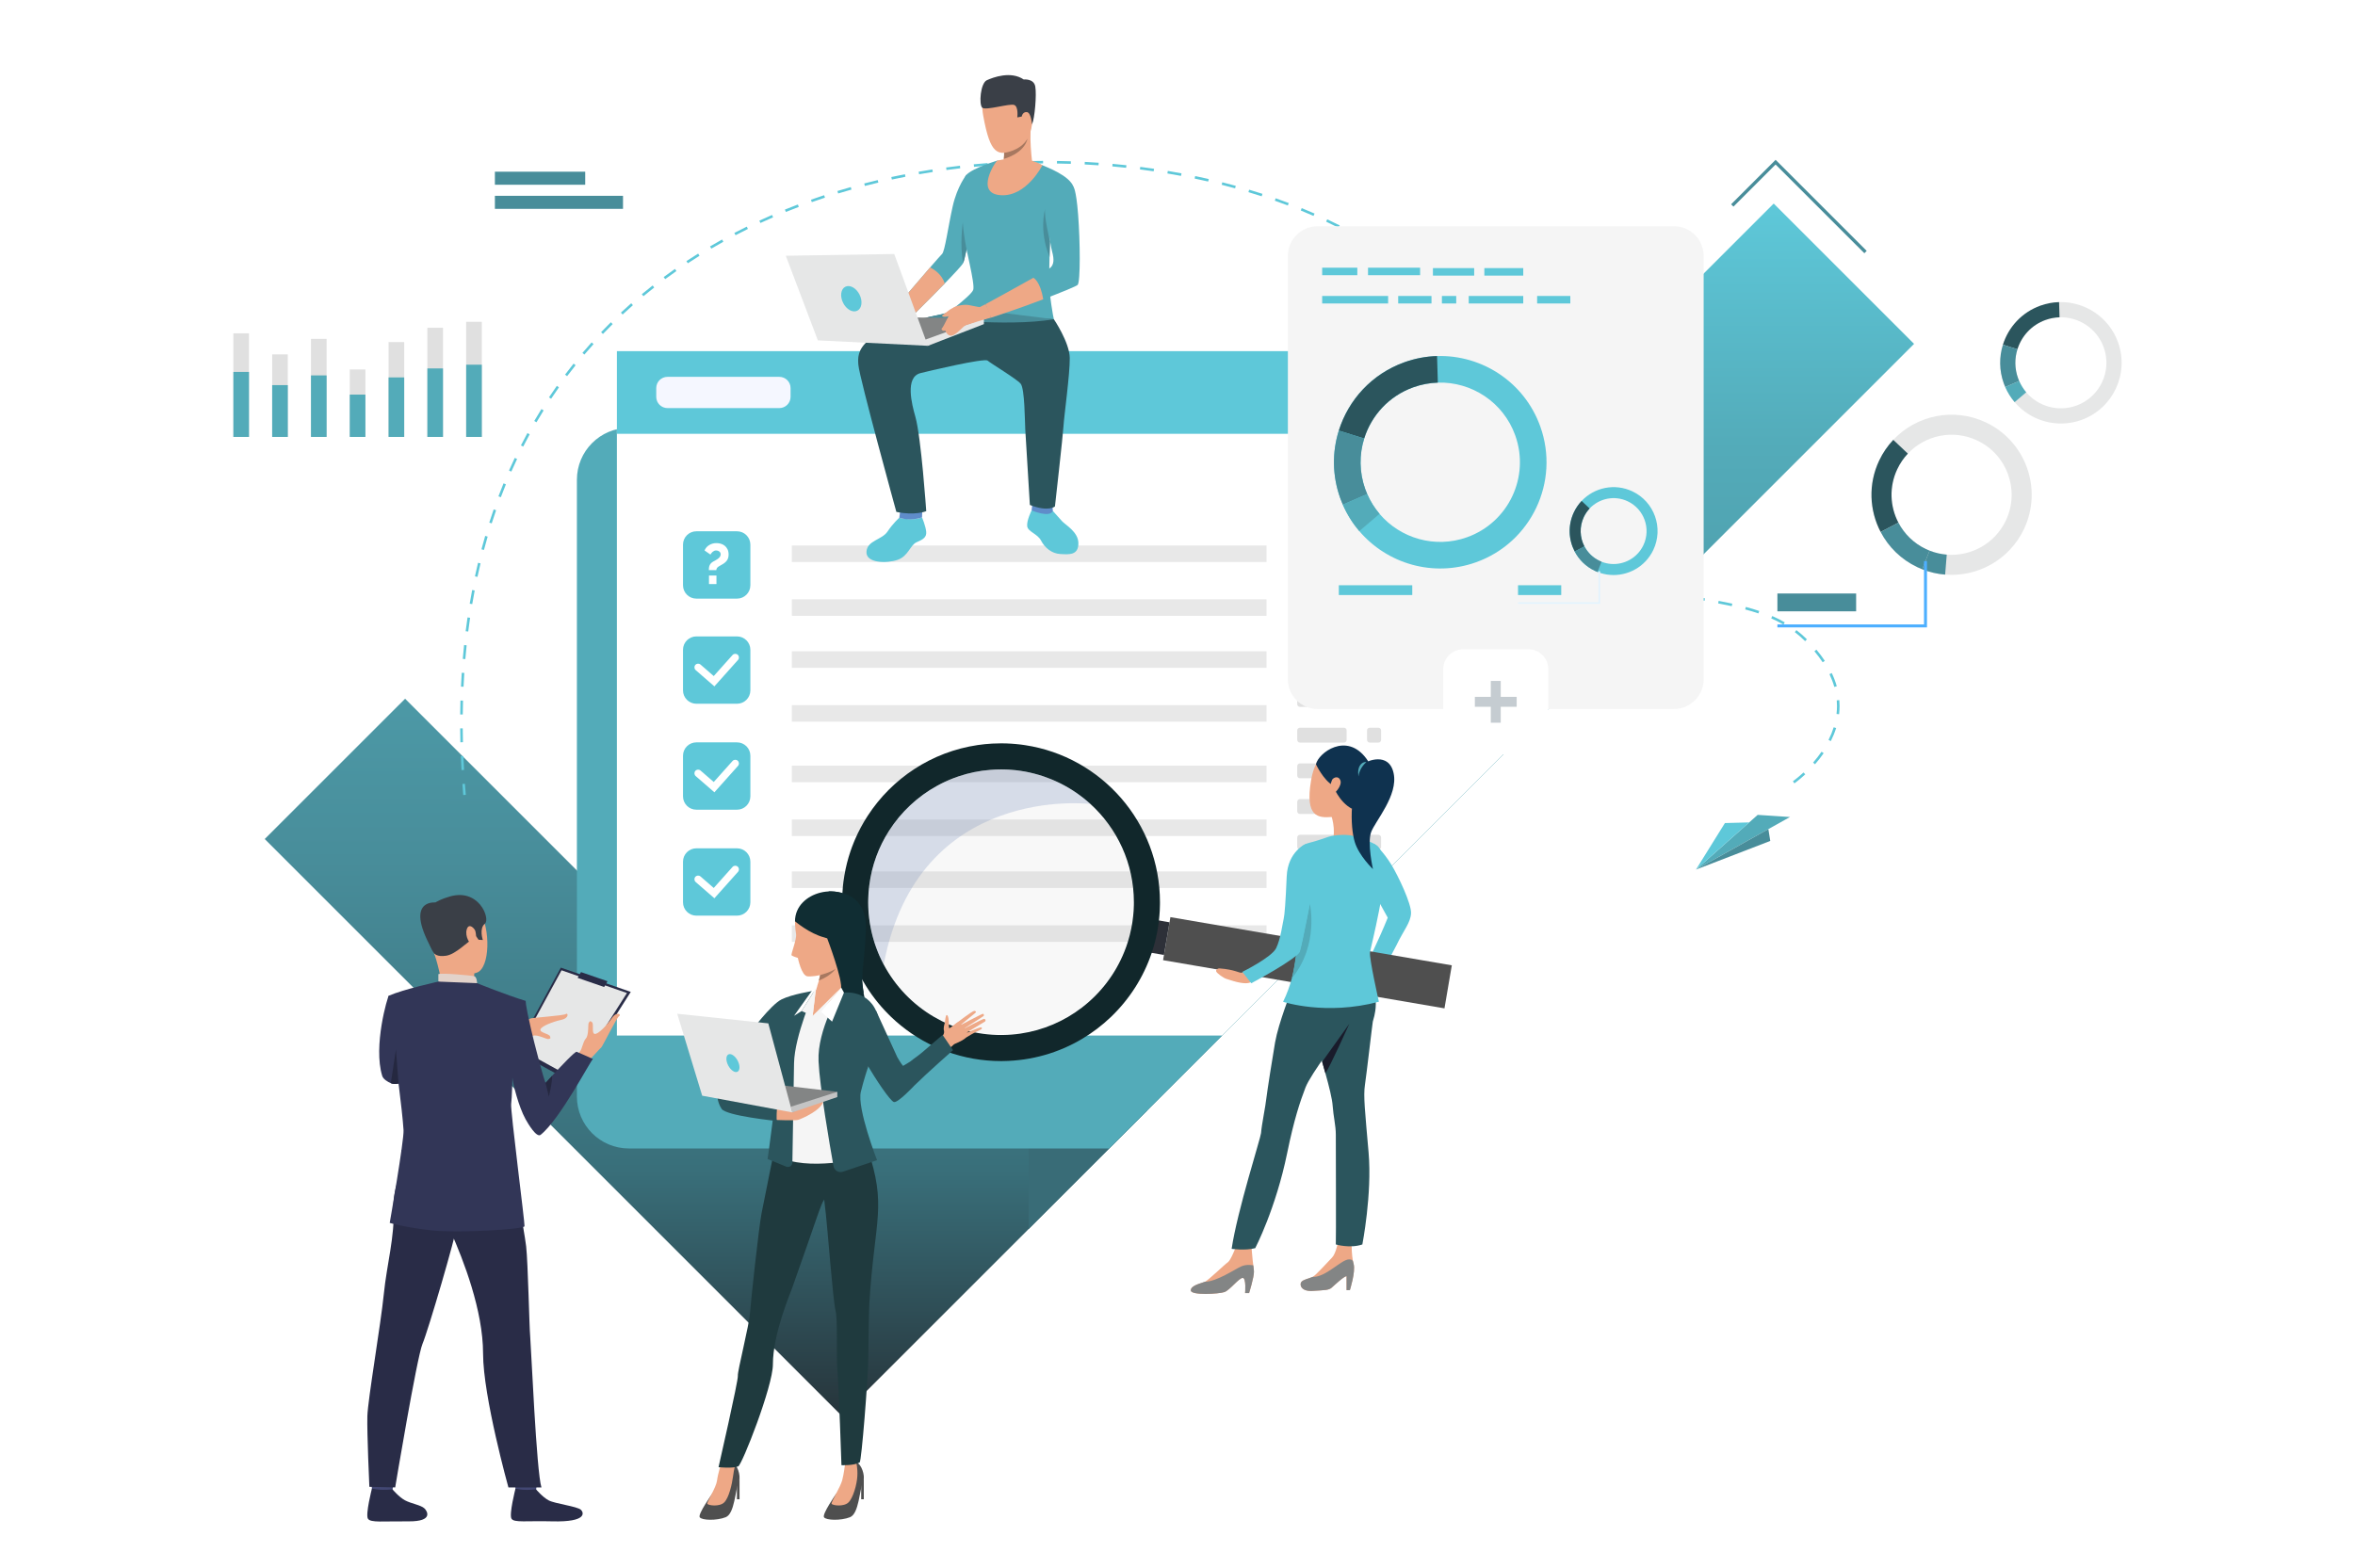 <svg width="787" height="524" viewBox="0 0 787 524" fill="none" xmlns="http://www.w3.org/2000/svg">
<path d="M787 0H0V524H787V0Z" fill="white"/>
<path d="M639.649 114.947L383.298 371.288L370.683 383.903L343.753 410.832L281.299 473.279L88.471 280.46L135.379 233.568L192.792 290.975L247.969 346.149L281.299 379.481L314.633 346.149L517.742 143.039L592.741 68.044L639.649 114.947Z" fill="url(#paint0_linear)"/>
<path d="M383.299 326.041V371.288L370.683 383.903L343.753 410.832V326.041H383.299Z" fill="#396C77"/>
<path d="M534.26 160.383V220.334L370.685 383.901H210.158C200.563 383.901 192.789 376.117 192.789 366.533V160.383C192.789 150.786 200.56 143.015 210.158 143.015H516.889C517.177 143.015 517.452 143.026 517.74 143.036C526.939 143.482 534.26 151.077 534.26 160.383Z" fill="#53ABB9"/>
<path d="M520.892 117.381V233.699L408.436 346.149H206.157V117.381H520.892Z" fill="white"/>
<path d="M206.16 145.009L520.89 145.009V117.378L206.16 117.378V145.009Z" fill="#5EC8D9"/>
<path d="M260.441 136.413H223.059C220.987 136.413 219.305 134.733 219.305 132.658V129.724C219.305 127.652 220.984 125.969 223.059 125.969H260.441C262.513 125.969 264.195 127.649 264.195 129.724V132.658C264.193 134.733 262.513 136.413 260.441 136.413Z" fill="#F5F7FF"/>
<path d="M534.515 362.23C534.52 362.228 534.525 362.228 534.53 362.23C534.462 362.259 534.454 362.262 534.515 362.23Z" fill="#323657"/>
<path d="M566.768 290.673L598.186 273.104L587.389 272.391L566.768 290.673Z" fill="#53ABB9"/>
<path d="M566.768 290.673L576.436 275.124L584.548 274.909L566.768 290.673Z" fill="#5EC8D9"/>
<path d="M590.96 277.144L591.591 281.102L566.768 290.673L590.96 277.144Z" fill="#488D9A"/>
<path d="M154.805 265.765C154.703 264.531 154.606 263.284 154.52 262.06L155.376 262C155.463 263.221 155.56 264.465 155.662 265.697L154.805 265.765ZM599.651 261.853L599.161 261.146C599.176 261.135 600.68 260.087 602.698 258.211L603.285 258.84C601.218 260.763 599.714 261.809 599.651 261.853ZM154.226 257.417C154.14 255.869 154.064 254.307 154.003 252.772L154.863 252.738C154.923 254.268 154.999 255.827 155.086 257.37L154.226 257.417ZM606.552 255.473L605.905 254.907C606.935 253.728 607.883 252.508 608.727 251.281L609.437 251.769C608.572 253.024 607.603 254.271 606.552 255.473ZM153.854 248.124C153.817 246.576 153.794 245.009 153.781 243.474L154.64 243.469C154.651 244.999 154.674 246.56 154.711 248.103L153.854 248.124ZM611.834 247.726L611.067 247.341C611.769 245.944 612.345 244.519 612.788 243.107L613.608 243.364C613.152 244.818 612.555 246.285 611.834 247.726ZM154.648 238.834L153.789 238.826C153.804 237.275 153.833 235.711 153.875 234.175L154.734 234.199C154.693 235.729 154.664 237.288 154.648 238.834ZM614.593 238.753L613.739 238.653C613.841 237.775 613.894 236.884 613.894 236.007C613.894 235.375 613.867 234.736 613.815 234.105L614.672 234.034C614.727 234.689 614.756 235.352 614.756 236.007C614.751 236.919 614.698 237.841 614.593 238.753ZM612.992 229.627C612.592 228.207 612.044 226.771 611.373 225.359L612.149 224.99C612.843 226.444 613.404 227.927 613.82 229.394L612.992 229.627ZM154.907 229.567L154.048 229.527C154.119 227.979 154.205 226.418 154.305 224.885L155.164 224.94C155.065 226.465 154.978 228.024 154.907 229.567ZM609.107 221.382C608.294 220.156 607.37 218.922 606.35 217.709L607.008 217.156C608.046 218.393 608.991 219.655 609.822 220.908L609.107 221.382ZM155.507 220.318L154.651 220.245C154.782 218.699 154.928 217.143 155.088 215.615L155.942 215.704C155.783 217.227 155.636 218.78 155.507 220.318ZM603.232 214.324C603.109 214.201 602.984 214.077 602.858 213.954C601.899 213.019 600.872 212.131 599.8 211.311L600.324 210.627C601.422 211.468 602.478 212.38 603.46 213.339C603.589 213.464 603.715 213.587 603.84 213.711L603.232 214.324ZM156.469 211.104L155.615 210.996C155.806 209.458 156.018 207.907 156.241 206.388L157.093 206.513C156.87 208.028 156.66 209.571 156.469 211.104ZM596.001 208.777C594.725 208.036 593.349 207.339 591.913 206.705L592.262 205.919C593.727 206.566 595.131 207.276 596.433 208.033L596.001 208.777ZM587.627 205.044C586.238 204.572 584.792 204.134 583.212 203.713L583.435 202.882C585.036 203.312 586.498 203.752 587.905 204.231L587.627 205.044ZM578.719 202.623C577.351 202.321 575.865 202.02 574.178 201.698L574.34 200.854C576.035 201.179 577.529 201.483 578.905 201.784L578.719 202.623ZM157.816 201.939L156.967 201.795C157.226 200.267 157.501 198.727 157.792 197.218L158.636 197.38C158.348 198.881 158.073 200.417 157.816 201.939ZM569.614 200.857L568.227 200.608C567.169 200.419 566.108 200.228 565.039 200.034L565.193 199.188C566.26 199.382 567.324 199.573 568.379 199.762L569.766 200.011L569.614 200.857ZM560.467 199.17C558.824 198.845 557.336 198.528 555.91 198.203L556.102 197.364C557.516 197.687 558.999 198.001 560.634 198.326L560.467 199.17ZM551.388 197.081C549.842 196.665 548.338 196.219 546.918 195.756L547.183 194.938C548.59 195.397 550.081 195.837 551.611 196.251L551.388 197.081ZM542.527 194.186C541.059 193.61 539.618 192.986 538.245 192.334L538.615 191.558C539.969 192.203 541.392 192.819 542.841 193.387L542.527 194.186ZM159.561 192.842L158.72 192.661C159.047 191.145 159.393 189.62 159.752 188.126L160.588 188.328C160.232 189.814 159.886 191.333 159.561 192.842ZM534.108 190.178C532.756 189.405 531.425 188.574 530.152 187.707L530.637 186.997C531.892 187.851 533.202 188.671 534.535 189.431L534.108 190.178ZM526.405 184.927C525.208 183.96 524.026 182.931 522.894 181.859L523.484 181.236C524.6 182.289 525.763 183.308 526.942 184.259L526.405 184.927ZM161.725 183.837L160.894 183.617C161.293 182.121 161.712 180.612 162.144 179.137L162.97 179.378C162.54 180.848 162.121 182.347 161.725 183.837ZM519.632 178.532C518.605 177.403 517.594 176.205 516.624 174.974L517.3 174.442C518.256 175.658 519.257 176.839 520.269 177.953L519.632 178.532ZM164.324 174.95L163.504 174.688C163.976 173.213 164.471 171.728 164.979 170.276L165.791 170.559C165.288 172.005 164.793 173.483 164.324 174.95ZM513.865 171.222C513.003 169.97 512.154 168.652 511.342 167.308L512.078 166.862C512.883 168.193 513.721 169.495 514.572 170.735L513.865 171.222ZM167.371 166.207L166.567 165.903C167.115 164.457 167.688 163 168.27 161.575L169.067 161.9C168.488 163.32 167.916 164.769 167.371 166.207ZM509.044 163.26C508.329 161.921 507.626 160.522 506.953 159.102L507.731 158.732C508.4 160.139 509.096 161.528 509.804 162.854L509.044 163.26ZM170.877 157.64L170.091 157.291C170.715 155.874 171.367 154.451 172.027 153.06L172.806 153.43C172.148 154.816 171.498 156.23 170.877 157.64ZM505.051 154.858C504.461 153.461 503.88 152.01 503.322 150.54L504.126 150.236C504.679 151.695 505.255 153.139 505.842 154.525L505.051 154.858ZM174.847 149.28L174.082 148.889C174.784 147.511 175.512 146.128 176.251 144.773L177.006 145.184C176.272 146.531 175.544 147.909 174.847 149.28ZM501.752 146.162C501.265 144.726 500.785 143.238 500.327 141.737L501.15 141.485C501.605 142.978 502.082 144.459 502.567 145.887L501.752 146.162ZM179.28 141.155L178.538 140.723C179.319 139.386 180.126 138.045 180.941 136.738L181.672 137.193C180.86 138.49 180.055 139.824 179.28 141.155ZM499.03 137.269C498.626 135.805 498.231 134.291 497.853 132.768L498.689 132.561C499.067 134.078 499.46 135.585 499.86 137.042L499.03 137.269ZM184.174 133.298L183.459 132.821C184.313 131.534 185.199 130.243 186.09 128.982L186.792 129.478C185.906 130.735 185.026 132.019 184.174 133.298ZM496.732 128.278C496.323 126.816 495.849 125.343 495.322 123.902L496.129 123.606C496.664 125.068 497.143 126.562 497.557 128.044L496.732 128.278ZM189.519 125.741L188.833 125.225C189.763 123.991 190.722 122.752 191.686 121.547L192.357 122.084C191.398 123.284 190.444 124.513 189.519 125.741ZM493.583 119.642C492.956 118.261 492.267 116.873 491.531 115.516L492.288 115.107C493.032 116.482 493.732 117.887 494.366 119.288L493.583 119.642ZM195.299 118.513L194.644 117.957C195.643 116.781 196.675 115.602 197.707 114.455L198.347 115.031C197.319 116.171 196.295 117.342 195.299 118.513ZM201.496 111.635L200.875 111.041C201.941 109.925 203.039 108.808 204.137 107.721L204.742 108.334C203.647 109.414 202.554 110.525 201.496 111.635ZM489.197 111.541C488.387 110.263 487.514 108.976 486.605 107.726L487.302 107.221C488.222 108.486 489.105 109.786 489.925 111.083L489.197 111.541ZM208.08 105.127L207.493 104.499C208.62 103.448 209.781 102.395 210.941 101.373L211.51 102.017C210.355 103.037 209.202 104.082 208.08 105.127ZM483.786 104.074C482.824 102.903 481.805 101.729 480.757 100.589L481.391 100.008C482.45 101.161 483.479 102.347 484.449 103.529L483.786 104.074ZM215.029 99.01L214.479 98.349C215.663 97.364 216.881 96.379 218.1 95.425L218.632 96.101C217.418 97.052 216.208 98.03 215.029 99.01ZM477.545 97.265C476.465 96.204 475.328 95.14 474.173 94.105L474.747 93.463C475.915 94.506 477.06 95.58 478.15 96.652L477.545 97.265ZM222.3 93.303L221.789 92.612C223.023 91.697 224.288 90.783 225.554 89.897L226.047 90.602C224.786 91.482 223.526 92.391 222.3 93.303ZM470.657 91.105C469.48 90.144 468.254 89.187 467.012 88.257L467.528 87.568C468.778 88.506 470.015 89.47 471.201 90.44L470.657 91.105ZM229.867 88.003L229.392 87.285C230.676 86.436 231.992 85.593 233.302 84.775L233.758 85.506C232.453 86.318 231.143 87.159 229.867 88.003ZM463.255 85.556C462.005 84.694 460.708 83.832 459.398 82.999L459.859 82.273C461.177 83.114 462.484 83.979 463.742 84.849L463.255 85.556ZM237.711 83.109L237.276 82.367C238.6 81.589 239.959 80.814 241.314 80.062L241.731 80.814C240.381 81.56 239.029 82.333 237.711 83.109ZM455.452 80.578C454.142 79.805 452.787 79.035 451.427 78.291L451.841 77.536C453.212 78.285 454.574 79.061 455.892 79.839L455.452 80.578ZM245.808 78.621L245.409 77.858C246.774 77.146 248.171 76.438 249.56 75.757L249.939 76.53C248.556 77.206 247.167 77.911 245.808 78.621ZM447.332 76.129C445.975 75.44 444.576 74.754 443.171 74.091L443.538 73.313C444.95 73.978 446.357 74.667 447.72 75.362L447.332 76.129ZM254.121 74.536L253.76 73.755C255.156 73.111 256.587 72.472 258.009 71.856L258.35 72.645C256.935 73.258 255.513 73.894 254.121 74.536ZM438.956 72.17C437.559 71.557 436.123 70.952 434.687 70.365L435.012 69.569C436.453 70.156 437.897 70.766 439.301 71.382L438.956 72.17ZM262.626 70.853L262.304 70.056C263.732 69.477 265.189 68.906 266.638 68.356L266.942 69.16C265.498 69.707 264.046 70.279 262.626 70.853ZM430.375 68.675C428.944 68.133 427.479 67.601 426.02 67.09L426.306 66.278C427.77 66.791 429.243 67.326 430.681 67.871L430.375 68.675ZM271.294 67.567L271.008 66.755C272.462 66.241 273.945 65.736 275.415 65.254L275.685 66.071C274.218 66.553 272.742 67.056 271.294 67.567ZM421.629 65.61C420.172 65.138 418.684 64.674 417.203 64.232L417.45 63.409C418.935 63.855 420.431 64.318 421.893 64.792L421.629 65.61ZM280.102 64.672L279.851 63.849C281.326 63.399 282.827 62.958 284.318 62.539L284.551 63.367C283.068 63.784 281.57 64.224 280.102 64.672ZM412.746 62.951C411.269 62.544 409.759 62.146 408.263 61.769L408.473 60.936C409.974 61.316 411.489 61.714 412.974 62.123L412.746 62.951ZM289.027 62.157L288.812 61.324C290.3 60.938 291.82 60.561 293.329 60.202L293.528 61.038C292.021 61.397 290.507 61.772 289.027 62.157ZM403.757 60.684C402.261 60.341 400.736 60.006 399.229 59.691L399.405 58.85C400.919 59.167 402.449 59.5 403.951 59.846L403.757 60.684ZM298.045 60.016L297.864 59.175C299.371 58.85 300.904 58.536 302.421 58.24L302.586 59.083C301.074 59.38 299.546 59.694 298.045 60.016ZM394.681 58.793C393.174 58.51 391.636 58.237 390.116 57.983L390.258 57.134C391.785 57.391 393.326 57.663 394.84 57.946L394.681 58.793ZM307.142 58.245L306.995 57.399C308.51 57.134 310.053 56.88 311.583 56.644L311.714 57.493C310.189 57.729 308.651 57.98 307.142 58.245ZM385.536 57.263C384.017 57.04 382.471 56.825 380.943 56.631L381.053 55.78C382.589 55.976 384.14 56.188 385.662 56.414L385.536 57.263ZM316.297 56.83L316.182 55.979C317.709 55.772 319.26 55.581 320.793 55.402L320.893 56.257C319.365 56.432 317.819 56.626 316.297 56.83ZM376.337 56.086C374.807 55.921 373.253 55.767 371.723 55.63L371.799 54.773C373.337 54.91 374.893 55.064 376.429 55.232L376.337 56.086ZM325.496 55.772L325.415 54.915C326.95 54.768 328.507 54.632 330.042 54.514L330.108 55.371C328.575 55.489 327.024 55.625 325.496 55.772ZM367.101 55.258C365.571 55.151 364.012 55.054 362.474 54.973L362.519 54.113C364.064 54.194 365.626 54.291 367.161 54.399L367.101 55.258ZM334.722 55.059L334.672 54.2C336.207 54.111 337.766 54.035 339.307 53.972L339.341 54.831C337.806 54.891 336.252 54.97 334.722 55.059ZM357.842 54.773C356.306 54.721 354.75 54.684 353.214 54.661L353.228 53.801C354.768 53.825 356.332 53.864 357.873 53.914L357.842 54.773ZM343.96 54.69L343.942 53.83C345.477 53.796 347.036 53.778 348.577 53.773L348.579 54.632C347.044 54.637 345.488 54.656 343.96 54.69Z" fill="#5EC8D9"/>
<path d="M663.635 141.197C652.877 136.106 640.437 138.813 632.697 147.034C630.823 149.026 629.225 151.339 627.991 153.943C624.257 161.837 624.718 170.635 628.476 177.819C631.08 182.797 635.267 187 640.738 189.588C641.283 189.845 641.831 190.084 642.383 190.304C644.886 191.291 647.461 191.876 650.029 192.08C660.805 192.95 671.485 187.191 676.385 176.842C682.707 163.478 677 147.519 663.635 141.197ZM670.33 173.976C666.659 181.736 658.652 186.054 650.571 185.402C648.645 185.247 646.714 184.81 644.838 184.068C644.424 183.906 644.013 183.728 643.604 183.534C639.504 181.592 636.365 178.443 634.41 174.709C631.591 169.323 631.245 162.726 634.046 156.81C634.971 154.855 636.168 153.121 637.573 151.63C643.376 145.465 652.704 143.437 660.769 147.252C670.791 151.991 675.069 163.957 670.33 173.976Z" fill="#E6E7E7"/>
<path d="M634.409 174.709L628.475 177.819C624.718 170.635 624.254 161.837 627.99 153.943C629.224 151.336 630.822 149.023 632.696 147.034L637.572 151.63C636.168 153.123 634.967 154.858 634.045 156.81C631.244 162.726 631.59 169.323 634.409 174.709Z" fill="#2B555D"/>
<path d="M644.838 184.068L642.385 190.304C641.832 190.086 641.282 189.848 640.74 189.588C635.269 187 631.082 182.797 628.478 177.819L634.412 174.709C636.364 178.44 639.503 181.592 643.606 183.534C644.012 183.725 644.424 183.903 644.838 184.068Z" fill="#488D9A"/>
<path d="M650.03 192.08C647.46 191.873 644.887 191.289 642.385 190.304L644.837 184.068C646.713 184.81 648.644 185.247 650.57 185.402L650.03 192.08Z" fill="#488D9A"/>
<path d="M643.962 209.723H593.976V208.728H642.969V187.553H643.962V209.723Z" fill="#4DAFFF"/>
<path d="M620.287 198.389H593.976V204.349H620.287V198.389Z" fill="#488D9A"/>
<path d="M83.21 111.421H77.988V146.049H83.21V111.421Z" fill="#E0E0E0"/>
<path d="M96.177 118.458H90.955V146.049H96.177V118.458Z" fill="#E0E0E0"/>
<path d="M109.144 113.281H103.922V146.052H109.144V113.281Z" fill="#E0E0E0"/>
<path d="M122.111 123.501H116.889V146.049H122.111V123.501Z" fill="#E0E0E0"/>
<path d="M135.078 114.342H129.856V146.049H135.078V114.342Z" fill="#E0E0E0"/>
<path d="M148.043 109.563H142.821V146.049H148.043V109.563Z" fill="#E0E0E0"/>
<path d="M161.01 107.572H155.788V146.049H161.01V107.572Z" fill="#E0E0E0"/>
<path d="M83.21 124.324H77.988V146.049H83.21V124.324Z" fill="#53ABB9"/>
<path d="M96.177 128.739H90.955V146.049H96.177V128.739Z" fill="#53ABB9"/>
<path d="M109.144 125.49H103.922V146.049H109.144V125.49Z" fill="#53ABB9"/>
<path d="M122.111 131.904H116.889V146.049H122.111V131.904Z" fill="#53ABB9"/>
<path d="M135.078 126.158H129.856V146.052H135.078V126.158Z" fill="#53ABB9"/>
<path d="M148.043 123.158H142.821V146.049H148.043V123.158Z" fill="#53ABB9"/>
<path d="M161.01 121.908H155.788V146.049H161.01V121.908Z" fill="#53ABB9"/>
<path d="M195.566 57.396H165.385V61.756H195.566V57.396Z" fill="#488D9A"/>
<path d="M208.198 65.455H165.385V69.815H208.198V65.455Z" fill="#488D9A"/>
<path d="M707.82 114.444C704.783 105.95 696.664 100.734 688.109 100.991C686.036 101.053 683.94 101.436 681.883 102.172C675.65 104.402 671.183 109.364 669.346 115.23C668.073 119.294 668.065 123.792 669.611 128.11C669.763 128.54 669.93 128.962 670.111 129.376C670.923 131.246 671.99 132.939 673.255 134.427C678.564 140.668 687.375 143.306 695.547 140.385C706.101 136.609 711.596 124.995 707.82 114.444ZM693.839 135.601C687.711 137.791 681.105 135.816 677.125 131.136C676.177 130.02 675.378 128.752 674.767 127.348C674.634 127.039 674.508 126.722 674.392 126.399C673.234 123.161 673.242 119.789 674.196 116.745C675.571 112.348 678.923 108.625 683.594 106.954C685.138 106.401 686.71 106.115 688.261 106.068C694.675 105.874 700.761 109.786 703.041 116.155C705.871 124.065 701.749 132.771 693.839 135.601Z" fill="#E6E7E7"/>
<path d="M674.193 116.742L669.346 115.227C671.183 109.364 675.65 104.399 681.884 102.169C683.94 101.433 686.039 101.051 688.109 100.988L688.261 106.065C686.707 106.113 685.135 106.401 683.595 106.951C678.92 108.622 675.572 112.345 674.193 116.742Z" fill="#2B555D"/>
<path d="M674.767 127.348L670.111 129.376C669.933 128.964 669.765 128.54 669.611 128.11C668.065 123.79 668.073 119.294 669.346 115.23L674.193 116.745C673.24 119.792 673.232 123.164 674.39 126.399C674.508 126.722 674.634 127.039 674.767 127.348Z" fill="#488D9A"/>
<path d="M673.255 134.424C671.99 132.936 670.924 131.244 670.111 129.373L674.767 127.345C675.375 128.747 676.177 130.018 677.125 131.134L673.255 134.424Z" fill="#53ABB9"/>
<path d="M423.255 182.333H264.625V187.859H423.255V182.333Z" fill="#E8E8E8"/>
<path d="M423.255 200.336H264.625V205.861H423.255V200.336Z" fill="#E8E8E8"/>
<path d="M423.255 217.704H264.625V223.229H423.255V217.704Z" fill="#E8E8E8"/>
<path d="M423.255 235.708H264.625V241.234H423.255V235.708Z" fill="#E8E8E8"/>
<path d="M423.255 255.932H264.625V261.457H423.255V255.932Z" fill="#E8E8E8"/>
<path d="M423.255 273.937H264.625V279.462H423.255V273.937Z" fill="#E8E8E8"/>
<path d="M423.255 291.305H264.625V296.83H423.255V291.305Z" fill="#E8E8E8"/>
<path d="M423.255 309.309H264.625V314.835H423.255V309.309Z" fill="#E8E8E8"/>
<path d="M232.717 200.105H246.289C248.757 200.105 250.759 198.103 250.759 195.635V182.064C250.759 179.596 248.757 177.594 246.289 177.594H232.717C230.249 177.594 228.247 179.596 228.247 182.064V195.635C228.247 198.103 230.249 200.105 232.717 200.105Z" fill="#5EC8D9"/>
<path d="M232.717 270.662H246.289C248.757 270.662 250.759 268.66 250.759 266.195V252.623C250.759 250.155 248.757 248.153 246.289 248.153H232.717C230.249 248.153 228.247 250.155 228.247 252.623V266.195C228.247 268.663 230.249 270.662 232.717 270.662Z" fill="#5EC8D9"/>
<path d="M238.736 264.848L232.489 259.422C231.976 258.977 231.923 258.201 232.369 257.688C232.814 257.177 233.59 257.122 234.103 257.567L238.521 261.405L244.799 254.379C245.252 253.873 246.027 253.828 246.533 254.282C247.039 254.735 247.083 255.51 246.63 256.016L238.736 264.848Z" fill="white"/>
<path d="M232.717 235.244H246.289C248.757 235.244 250.759 233.243 250.759 230.775V217.203C250.759 214.735 248.757 212.733 246.289 212.733H232.717C230.249 212.733 228.247 214.735 228.247 217.203V230.775C228.247 233.245 230.249 235.244 232.717 235.244Z" fill="#5EC8D9"/>
<path d="M238.736 229.431L232.489 224.005C231.976 223.559 231.923 222.784 232.369 222.27C232.814 221.757 233.59 221.704 234.103 222.15L238.521 225.988L244.799 218.961C245.252 218.455 246.027 218.411 246.533 218.864C247.039 219.317 247.083 220.093 246.63 220.599L238.736 229.431Z" fill="white"/>
<path d="M232.717 306.079H246.289C248.757 306.079 250.759 304.077 250.759 301.609V288.037C250.759 285.569 248.757 283.568 246.289 283.568H232.717C230.249 283.568 228.247 285.569 228.247 288.037V301.609C228.247 304.08 230.249 306.079 232.717 306.079Z" fill="#5EC8D9"/>
<path d="M238.736 300.265L232.489 294.839C231.976 294.393 231.923 293.618 232.369 293.104C232.814 292.591 233.59 292.538 234.103 292.984L238.521 296.822L244.799 289.795C245.252 289.29 246.027 289.245 246.533 289.698C247.039 290.152 247.083 290.927 246.63 291.433L238.736 300.265Z" fill="white"/>
<path d="M236.875 190.568C236.875 190.277 236.894 189.997 236.933 189.73C236.972 189.463 237.043 189.206 237.153 188.96C237.26 188.713 237.415 188.48 237.619 188.265C237.821 188.05 238.088 187.854 238.418 187.676C238.584 187.587 238.801 187.469 239.076 187.325C239.349 187.178 239.616 187.01 239.875 186.819C240.135 186.628 240.36 186.41 240.551 186.161C240.743 185.912 240.837 185.637 240.837 185.333C240.837 184.914 240.685 184.587 240.381 184.354C240.077 184.118 239.726 184.002 239.333 184.002C239.079 184.002 238.853 184.05 238.657 184.144C238.46 184.238 238.282 184.354 238.122 184.487C237.963 184.621 237.826 184.77 237.714 184.935C237.598 185.1 237.496 185.247 237.41 185.373L235.447 184.002C235.777 183.227 236.301 182.624 237.019 182.192C237.737 181.76 238.547 181.545 239.448 181.545C239.93 181.545 240.412 181.616 240.894 181.755C241.377 181.893 241.809 182.116 242.189 182.42C242.569 182.724 242.881 183.117 243.122 183.602C243.363 184.084 243.483 184.668 243.483 185.354C243.483 186.078 243.334 186.685 243.035 187.173C242.736 187.663 242.296 188.09 241.712 188.459C241.445 188.637 241.175 188.794 240.902 188.936C240.63 189.075 240.378 189.222 240.15 189.373C239.922 189.525 239.736 189.698 239.598 189.887C239.459 190.078 239.388 190.306 239.388 190.573H236.875V190.568ZM236.933 195.232V192.376H239.427V195.232H236.933Z" fill="white"/>
<path d="M300.532 173.069C300.532 173.069 298.454 174.89 296.588 177.688C294.723 180.486 289.771 180.636 289.558 184.456C289.346 188.276 296.292 188.394 299.939 187.149C303.587 185.905 304.137 182.174 306.343 181.241C308.549 180.308 309.692 179.554 309.524 177.733C309.354 175.912 308.135 172.957 308.135 172.957C308.135 172.957 306.765 173.394 305.96 173.483C305.148 173.572 302.439 173.604 300.532 173.069Z" fill="#5EC8D9"/>
<path d="M325.525 69.579C325.525 69.579 324.129 77.89 323.002 83.379C322.543 85.606 322.132 87.366 321.878 87.922C321.556 88.621 318.933 91.438 315.723 94.742C310.09 100.54 302.646 107.842 302.646 107.842L299.738 102.319C299.738 102.319 306.348 94.569 310.829 89.397C312.904 87.005 314.521 85.163 314.817 84.898C315.755 84.06 316.842 75.802 318.37 68.998C319.897 62.194 322.963 58.431 322.963 58.431L325.525 69.579Z" fill="#53ABB9"/>
<path d="M315.721 94.742C310.087 100.54 302.644 107.842 302.644 107.842L299.735 102.319C299.735 102.319 306.346 94.569 310.826 89.397C312.202 90.073 314.722 91.682 315.721 94.742Z" fill="#EEA886"/>
<path d="M351.847 170.795C351.847 170.795 353.759 172.909 354.891 174.193C356.023 175.474 360.357 177.767 360.38 181.576C360.407 185.706 357.184 185.344 354.318 185.195C351.451 185.043 349.122 183.065 347.914 180.725C346.706 178.388 343.496 177.772 343.268 175.886C343.043 173.999 344.757 170.606 344.757 170.606L351.847 170.795Z" fill="#5EC8D9"/>
<path d="M345.126 167.088L344.757 170.604C344.757 170.604 350.739 173.211 351.847 170.795L351.59 167.664L345.126 167.088Z" fill="#5F8CC9"/>
<path d="M300.856 170.525L300.529 173.069C300.529 173.069 304.145 174.348 308.127 172.956L308.208 170.693L300.856 170.525Z" fill="#5F8CC9"/>
<path d="M352.185 106.72C352.392 107.459 313.886 106.72 313.886 106.72C313.886 106.72 324.537 98.968 325.229 96.898C325.918 94.826 322.517 82.402 322.074 78.356C321.718 75.121 320.83 60.645 322.962 58.434C325.192 56.123 333.22 53.7 333.22 53.7L344.924 54.134C344.924 54.134 346.855 54.538 348.236 55.18C349.617 55.822 357.514 58.633 358.795 62.579C360.077 66.524 350.917 79.208 350.917 79.208C350.917 79.208 350.898 79.779 350.872 80.712C350.835 81.956 350.786 83.85 350.736 85.904C350.676 88.564 350.62 91.493 350.62 93.631C350.618 98.659 351.978 105.982 352.185 106.72Z" fill="#53ABB9"/>
<path d="M352.185 106.72C352.185 106.72 357.422 114.413 357.496 119.663C357.569 124.914 355.557 139.476 355.407 142.36C355.261 145.245 352.546 169.283 352.546 169.283C352.546 169.283 350.45 171.23 344.162 168.791C344.162 168.791 342.773 145.994 342.627 143.552C342.48 141.11 342.48 129.871 341.073 128.244C339.668 126.617 331.161 121.513 330.053 120.551C328.944 119.59 309.615 124.204 307.59 124.728C302.347 126.087 304.737 135.213 305.898 139.303C307.839 146.146 309.534 170.861 309.534 170.861C309.534 170.861 305.798 172.451 299.544 171.107C299.544 171.107 287.258 126.48 286.862 122.045C286.467 117.606 286.273 110.289 316.551 104.727L352.185 106.72Z" fill="#2B555D"/>
<path d="M336.43 28.275C336.43 28.275 326.272 25.983 328.591 38.768C330.912 51.554 333.354 52.557 339.483 49.911C345.611 47.265 345.064 39.075 345.373 35.058C345.682 31.042 339.671 28.414 336.43 28.275Z" fill="#EEA886"/>
<path d="M333.742 56.982C333.742 56.982 338.24 61.753 345.351 57.417C345.351 57.417 343.761 47.081 344.599 42.046C345.438 37.01 335.322 49.848 335.322 49.848C335.455 49.919 335.542 50.398 335.563 51.082C335.581 51.661 335.55 52.387 335.455 53.131C335.246 54.802 334.727 56.571 333.742 56.982Z" fill="#EEA886"/>
<path d="M341.877 37.073C342.011 35.946 344.241 35.532 344.421 37.222C344.6 38.912 343.407 41.881 342.561 41.59C341.715 41.296 341.694 38.627 341.877 37.073Z" fill="#EEA886"/>
<path d="M344.877 41.619C344.877 41.619 344.615 37.592 343.143 37.466C341.67 37.34 341.445 38.962 341.445 38.962L339.959 39.242C339.959 39.242 340.428 35.711 338.958 35.095C337.488 34.479 329.439 37.039 328.26 36.001C327.081 34.964 327.637 27.803 329.769 26.823C331.902 25.844 337.792 23.648 342.108 26.569C342.108 26.569 345.472 26.187 345.97 28.901C346.473 31.615 345.791 39.601 344.877 41.619Z" fill="#3A3F47"/>
<path d="M335.456 53.131C342.792 50.87 343.345 46.452 343.353 46.384C340.937 50.534 335.563 51.085 335.563 51.085C335.579 51.661 335.55 52.387 335.456 53.131Z" fill="#A77860"/>
<path d="M348.354 55.237C348.354 55.237 342.983 65.932 334.303 65.241C325.625 64.552 332.822 53.802 333.218 53.702C333.653 53.592 342.119 51.483 348.354 55.237Z" fill="#EEA886"/>
<path d="M309.482 106.178C309.482 106.178 336.074 109.456 352.185 106.72L321.401 102.874C321.401 102.874 321.22 103.66 309.482 106.178Z" fill="#488D9A"/>
<path d="M329.371 101.664L327.391 102.667C327.391 102.667 327.841 105.814 328.926 106.768L331.148 106.202C331.151 106.199 330.687 102.748 329.371 101.664Z" fill="#EEA886"/>
<path d="M360.142 95.221C359.747 95.68 354.52 97.783 348.614 100.058C340.546 103.165 331.444 106.105 331.444 106.105L329.372 101.664C329.372 101.664 338.904 96.484 345.341 92.853C348.383 91.136 350.736 89.766 351.069 89.449C352.104 88.464 352.374 86.882 351.611 84.123C350.849 81.364 349.096 68.688 348.899 67.211C348.703 65.73 349.392 61.787 353.092 61.588C356.791 61.392 358.672 62.434 358.672 62.434C358.672 62.434 359.6 62.819 360.292 71.796C360.983 80.772 361.08 94.134 360.142 95.221Z" fill="#53ABB9"/>
<path d="M350.87 80.712C350.833 81.959 350.783 83.85 350.733 85.904C347.123 77.057 349.208 69.996 349.245 69.878C348.855 72.278 350.841 80.594 350.87 80.712Z" fill="#488D9A"/>
<path d="M323.002 83.379C322.543 85.606 322.132 87.366 321.878 87.922C320.644 81.956 321.755 74.316 321.755 74.316C321.922 77.966 323.002 83.379 323.002 83.379Z" fill="#488D9A"/>
<path d="M348.614 100.055C340.546 103.162 331.151 106.199 331.151 106.199L329.372 101.664C329.372 101.664 338.904 96.484 345.341 92.853C345.344 92.853 347.686 93.995 348.614 100.055Z" fill="#EEA886"/>
<path d="M328.798 106.464L291.002 105.906L310.085 115.594L328.798 106.464Z" fill="#838585"/>
<path d="M310.085 115.594L328.798 108.347V106.464L308.607 113.747L310.085 115.594Z" fill="#E6E7E7"/>
<path d="M327.82 102.735C327.82 102.735 325.459 102.369 323.827 101.989C322.564 101.695 319.425 102.099 318.623 102.911C317.824 103.72 315.28 109.367 314.801 109.712C314.318 110.058 315.047 110.855 315.893 110.454C315.893 110.454 316.669 112.924 318.584 112C320.499 111.075 321.799 109.055 322.8 108.698C323.803 108.342 329.641 106.547 329.641 106.547C329.641 106.547 329.324 102.133 327.82 102.735Z" fill="#EEA886"/>
<path d="M319.2 102.539C319.2 102.539 317.683 103.272 317.287 103.597C316.892 103.925 315.285 105.125 314.898 105.408C314.51 105.691 315.485 106.495 318.354 105.251C321.223 104.009 319.2 102.539 319.2 102.539Z" fill="#EEA886"/>
<path d="M310.085 115.594L298.842 84.901L262.6 85.493L273.314 113.779L310.085 115.594Z" fill="#E6E7E7"/>
<path d="M287.245 98.48C288.351 100.692 288.018 103.099 286.498 103.859C284.981 104.619 282.854 103.443 281.748 101.231C280.642 99.02 280.975 96.612 282.495 95.853C284.015 95.093 286.14 96.269 287.245 98.48Z" fill="#5EC8D9"/>
<path d="M449.124 236.295H434.412C433.915 236.295 433.514 235.892 433.514 235.397V232.218C433.514 231.721 433.917 231.32 434.412 231.32H449.124C449.622 231.32 450.023 231.723 450.023 232.218V235.397C450.023 235.892 449.62 236.295 449.124 236.295Z" fill="#E0E0E0"/>
<path d="M449.124 248.227H434.412C433.915 248.227 433.514 247.823 433.514 247.328V244.15C433.514 243.652 433.917 243.251 434.412 243.251H449.124C449.622 243.251 450.023 243.655 450.023 244.15V247.328C450.023 247.823 449.62 248.227 449.124 248.227Z" fill="#E0E0E0"/>
<path d="M449.124 260.158H434.412C433.915 260.158 433.514 259.755 433.514 259.26V256.082C433.514 255.584 433.917 255.183 434.412 255.183H449.124C449.622 255.183 450.023 255.586 450.023 256.082V259.26C450.023 259.755 449.62 260.158 449.124 260.158Z" fill="#E0E0E0"/>
<path d="M449.124 272.09H434.412C433.915 272.09 433.514 271.686 433.514 271.191V268.013C433.514 267.515 433.917 267.114 434.412 267.114H449.124C449.622 267.114 450.023 267.518 450.023 268.013V271.191C450.023 271.686 449.62 272.09 449.124 272.09Z" fill="#E0E0E0"/>
<path d="M449.124 284.021H434.412C433.915 284.021 433.514 283.618 433.514 283.122V279.944C433.514 279.447 433.917 279.046 434.412 279.046H449.124C449.622 279.046 450.023 279.449 450.023 279.944V283.122C450.023 283.618 449.62 284.021 449.124 284.021Z" fill="#E0E0E0"/>
<path d="M449.124 295.95H434.412C433.915 295.95 433.514 295.547 433.514 295.051V291.873C433.514 291.375 433.917 290.975 434.412 290.975H449.124C449.622 290.975 450.023 291.378 450.023 291.873V295.051C450.023 295.549 449.62 295.95 449.124 295.95Z" fill="#E0E0E0"/>
<path d="M460.639 236.295H457.739C457.241 236.295 456.84 235.892 456.84 235.397V232.218C456.84 231.721 457.244 231.32 457.739 231.32H460.639C461.137 231.32 461.538 231.723 461.538 232.218V235.397C461.538 235.892 461.135 236.295 460.639 236.295Z" fill="#E0E0E0"/>
<path d="M460.639 248.227H457.739C457.241 248.227 456.84 247.823 456.84 247.328V244.15C456.84 243.652 457.244 243.251 457.739 243.251H460.639C461.137 243.251 461.538 243.655 461.538 244.15V247.328C461.538 247.823 461.135 248.227 460.639 248.227Z" fill="#E0E0E0"/>
<path d="M460.639 260.158H457.739C457.241 260.158 456.84 259.755 456.84 259.26V256.082C456.84 255.584 457.244 255.183 457.739 255.183H460.639C461.137 255.183 461.538 255.586 461.538 256.082V259.26C461.538 259.755 461.135 260.158 460.639 260.158Z" fill="#E0E0E0"/>
<path d="M460.639 272.09H457.739C457.241 272.09 456.84 271.686 456.84 271.191V268.013C456.84 267.515 457.244 267.114 457.739 267.114H460.639C461.137 267.114 461.538 267.518 461.538 268.013V271.191C461.538 271.686 461.135 272.09 460.639 272.09Z" fill="#E0E0E0"/>
<path d="M460.639 284.021H457.739C457.241 284.021 456.84 283.618 456.84 283.122V279.944C456.84 279.447 457.244 279.046 457.739 279.046H460.639C461.137 279.046 461.538 279.449 461.538 279.944V283.122C461.538 283.618 461.135 284.021 460.639 284.021Z" fill="#E0E0E0"/>
<path d="M460.639 295.95H457.739C457.241 295.95 456.84 295.547 456.84 295.051V291.873C456.84 291.375 457.244 290.975 457.739 290.975H460.639C461.137 290.975 461.538 291.378 461.538 291.873V295.051C461.538 295.549 461.135 295.95 460.639 295.95Z" fill="#E0E0E0"/>
<path d="M458.266 296.822C458.266 296.822 451.21 280.838 459.395 282.161C459.395 282.161 462.183 284.464 465.042 289.156C467.208 292.712 471.712 302.12 471.545 305.303C471.377 308.484 469.113 310.858 466.671 315.969C466.671 315.969 461.591 325.454 461.376 326.596L456.005 323.808C456.005 323.808 460.556 314.741 463.763 306.768L458.266 296.822Z" fill="#5EC8D9"/>
<path d="M482.719 337.068L388.678 320.96L391.128 306.577L485.169 322.684L482.719 337.068Z" fill="#4F4F4F"/>
<path d="M390.831 308.298L386.311 307.529L384.452 318.446L388.972 319.216L390.831 308.298Z" fill="#2D3038"/>
<path d="M417.421 432.25H416.09C416.09 432.25 416.532 427.222 415.301 427.173C414.069 427.123 411.012 431.265 409.188 431.904C407.364 432.546 397.998 433.086 397.948 431.362C397.898 429.638 401.545 428.946 402.68 428.454C403.814 427.961 409.335 422.588 410.32 421.946C411.308 421.304 412.99 416.85 412.99 416.85L418.22 416.617C418.22 416.617 418.516 420.782 418.833 422.986C418.951 423.801 419.037 424.545 419.048 425.05C419.095 426.926 417.421 432.25 417.421 432.25Z" fill="#EEA886"/>
<path d="M451.105 431.257H449.996V426.578C449.072 426.657 445.967 429.596 445.005 430.445C444.046 431.294 442.726 431.257 438.677 431.514C434.629 431.771 434.247 429.347 434.889 428.522C435.531 427.697 437.601 427.335 438.677 426.822C439.754 426.305 444.007 421.511 445.141 420.376C446.273 419.242 446.965 415.993 446.965 415.993L451.697 416.404C451.697 416.404 451.665 419.378 452.205 421.87C452.208 421.875 452.208 421.883 452.21 421.888C452.255 422.1 452.307 422.31 452.362 422.512C453.065 425.106 451.105 431.257 451.105 431.257Z" fill="#EEA886"/>
<path d="M433.605 325.171C433.605 325.171 431.815 329.399 431.658 330.468C431.501 331.537 427.314 341.658 426.104 348.481C425.378 352.565 423.376 365.354 423.214 366.978C422.936 369.761 421.626 375.902 421.424 378.744C421.311 380.332 413.485 404.719 411.593 417.45C411.593 417.45 416.095 418.115 419.475 417.222C419.475 417.222 426.345 404.064 430.159 385.399C432.457 374.157 434.488 368.165 436.267 363.535C438.046 358.906 448.128 345.793 449.179 344.32C450.232 342.848 456.824 334.708 450.581 325.886C444.337 317.07 433.605 325.171 433.605 325.171Z" fill="#2B555D"/>
<path d="M456.141 362.632C455.57 366.428 456.17 371.416 457.362 385.3C458.557 399.18 455.274 415.99 455.274 415.99C451.152 417.4 446.407 415.99 446.407 415.99C446.517 415.013 446.407 382.153 446.407 379.224C446.407 376.295 445.566 372.973 445.349 369.611C445.199 367.321 444.135 363.098 442.935 358.785C442.576 357.494 442.204 356.197 441.843 354.939C441.843 354.937 441.843 354.937 441.843 354.937C441.638 354.232 441.442 353.54 441.248 352.869C439.558 347.014 437.289 324.398 437.289 324.398C437.289 324.398 449.876 314.258 456.005 323.803C462.133 333.345 458.986 340.288 458.771 341.48C458.557 342.678 456.712 358.838 456.141 362.632Z" fill="#2B555D"/>
<path d="M450.922 342.238C450.825 342.455 444.552 356.375 442.938 358.788C442.579 357.496 442.207 356.2 441.846 354.942C441.846 354.939 441.846 354.939 441.846 354.939C441.846 354.939 450.712 342.541 450.922 342.238Z" fill="#191B2B"/>
<path d="M451.105 431.257H449.996V426.578C449.072 426.657 445.967 429.596 445.005 430.445C444.046 431.294 442.726 431.257 438.677 431.514C434.629 431.771 434.247 429.347 434.889 428.522C435.531 427.697 437.601 427.335 438.677 426.822C443.009 427.052 448.296 420.963 450.832 420.976C452.182 420.982 452.169 421.731 452.208 421.87C452.21 421.875 452.21 421.883 452.213 421.888C452.258 422.1 452.31 422.31 452.365 422.512C453.065 425.105 451.105 431.257 451.105 431.257Z" fill="#838585"/>
<path d="M417.421 432.25H416.09C416.09 432.25 416.532 427.222 415.301 427.173C414.069 427.123 411.012 431.265 409.188 431.904C407.364 432.546 397.998 433.086 397.948 431.362C397.898 429.638 401.545 428.946 402.68 428.454C406.542 428.446 412.825 424.194 414.774 423.332C416.721 422.47 418.83 422.988 418.83 422.988C418.948 423.803 419.035 424.547 419.045 425.053C419.095 426.926 417.421 432.25 417.421 432.25Z" fill="#838585"/>
<path d="M444.72 272.082C444.72 272.082 446.729 277.395 445.165 281.503C445.165 281.503 452.53 281.024 452.808 280.164C453.088 279.305 452.512 271.343 453.526 268.99C454.537 266.637 444.72 272.082 444.72 272.082Z" fill="#EEA886"/>
<path d="M444.007 279.706C444.007 279.706 439.655 281.254 437.687 281.684C435.719 282.114 431.606 284.063 431.941 291.399C432.277 298.735 433.503 305.099 433.951 308.251C434.396 311.403 434.119 319.428 433.393 323.326C433.393 323.326 443.826 325.962 456.101 323.326C456.101 323.326 453.927 316.677 453.982 314.958C454.037 313.239 461.234 299.081 461.57 296.846C461.905 294.611 463.354 284.752 460.063 282.575C456.772 280.398 454.092 280.683 452.698 279.709C451.304 278.734 446.043 279.006 444.007 279.706Z" fill="#5EC8D9"/>
<path d="M460.799 334.854C442.974 339.583 428.789 334.873 428.789 334.873C430.083 332.213 431.035 329.562 431.724 326.994C431.724 326.994 431.724 326.994 431.724 326.992C432.211 325.179 432.567 323.407 432.821 321.704C434.27 311.995 432.381 304.559 432.381 304.559C434.438 287.626 460.06 282.572 462.112 287.941C464.163 293.309 458.135 316.375 457.831 318.353C457.527 320.329 460.799 334.854 460.799 334.854Z" fill="#5EC8D9"/>
<path d="M451.136 250.763C448.175 249.746 440.174 248.667 438.122 260.949C436.073 273.232 440.538 273.444 445.126 273.093C449.713 272.742 456.887 264.452 457.438 261.932C457.988 259.414 459.586 253.66 451.136 250.763Z" fill="#EEA886"/>
<path d="M439.773 255.481C439.773 255.481 442.218 260.711 445.425 262.534C445.425 262.534 447.434 268.091 451.784 270.339C451.784 270.339 463.328 262.692 456.628 253.605C449.931 244.517 440.53 251.753 439.773 255.481Z" fill="#0F324F"/>
<path d="M445.142 260.722C445.401 260.082 447.13 259.042 447.908 260.798C448.684 262.55 445.899 265.639 445.134 265.472C444.371 265.304 444.156 263.145 445.142 260.722Z" fill="#EEA886"/>
<path d="M456.237 255.007C456.489 254.614 464.135 251.075 465.725 258.468C467.315 265.862 459.568 274.461 458.21 278.157C456.853 281.854 458.824 290.519 458.824 290.519C458.824 290.519 454.162 286.112 452.753 281.501C451.204 276.439 450.683 263.669 456.237 255.007Z" fill="#0F324F"/>
<path d="M456.623 254.756C456.623 254.756 454.283 256.608 453.982 259.527C453.982 259.527 453.541 257.247 454.487 255.856C455.431 254.465 456.623 254.756 456.623 254.756Z" fill="#53ABB9"/>
<path d="M431.724 326.992C432.211 325.179 432.845 321.207 433.099 319.504C433.099 319.504 434.171 318.702 434.394 318.01C434.776 316.81 437.742 302.138 437.742 302.138C437.742 302.138 440.863 315.925 431.724 326.992Z" fill="#53ABB9"/>
<path d="M418.898 323.426C418.898 323.426 415.712 324.904 414.968 325.134C414.224 325.365 412.791 324.099 407.514 323.706C407.05 323.672 406.235 324.089 406.427 324.702C406.618 325.315 408.916 326.979 409.898 327.233C410.881 327.487 415.521 329.329 417.78 328.425C420.041 327.521 421.579 324.644 421.579 324.644L418.898 323.426Z" fill="#EEA886"/>
<path d="M436.459 282.085C436.459 282.085 430.354 284.503 429.992 292.987C429.631 301.47 429.3 305.898 428.968 307.208C428.635 308.518 428.004 313.779 426.468 316.947C424.977 320.02 415.16 324.875 415.16 324.875L418.144 328.674C418.144 328.674 433.563 320.512 434.391 318.01C435.219 315.508 438.628 298.101 438.901 295.167C439.121 292.801 442.241 282.261 436.459 282.085Z" fill="#5EC8D9"/>
<path d="M378.857 303.996C378.85 304.224 378.834 304.449 378.818 304.677H387.554C387.569 304.449 387.577 304.224 387.585 303.996H378.857ZM281.425 301.583C281.425 301.85 281.425 302.107 281.433 302.374C281.449 303.477 281.496 304.575 281.59 305.665C281.818 308.767 282.319 311.798 283.071 314.738C285.46 324.139 290.365 332.538 297.023 339.164C297.282 339.432 297.539 339.681 297.798 339.932C298.841 340.936 299.929 341.9 301.058 342.806C310.194 350.242 321.843 354.691 334.535 354.691C334.748 354.691 334.96 354.691 335.169 354.683C344.798 354.573 353.817 351.895 361.565 347.302C365.083 345.219 368.332 342.743 371.272 339.929C377.39 334.061 382.114 326.746 384.881 318.527C385.295 317.282 385.672 316.019 386.002 314.736C386.582 312.448 387.022 310.098 387.294 307.709V307.701C387.349 307.193 387.404 306.682 387.444 306.165C387.491 305.673 387.53 305.178 387.554 304.677C387.569 304.449 387.577 304.224 387.585 303.996C387.609 303.496 387.624 303.001 387.632 302.5C387.64 302.194 387.64 301.89 387.64 301.583C387.64 275.001 368.11 252.979 342.608 249.094C342.115 249.015 341.62 248.945 341.12 248.882C340.572 248.819 340.022 248.756 339.474 248.709C338.982 248.662 338.479 248.622 337.986 248.591C336.841 248.512 335.691 248.481 334.538 248.481C333.558 248.481 332.586 248.505 331.624 248.56C329.971 248.646 328.341 248.819 326.727 249.052C311.331 251.316 298.084 260.192 289.967 272.703C288.345 275.194 286.928 277.833 285.735 280.6C285.657 280.772 285.586 280.953 285.515 281.124C285.437 281.289 285.374 281.462 285.311 281.624C284.905 282.604 284.535 283.599 284.197 284.6C283.32 287.202 282.638 289.895 282.177 292.662C282.044 293.39 281.941 294.127 281.839 294.871C281.831 294.996 281.816 295.122 281.8 295.256C281.792 295.264 281.792 295.272 281.792 295.287C281.784 295.35 281.776 295.413 281.776 295.476C281.761 295.547 281.753 295.617 281.745 295.696V295.751C281.737 295.782 281.729 295.822 281.729 295.861C281.721 295.916 281.714 295.971 281.714 296.026C281.698 296.16 281.682 296.293 281.674 296.427C281.596 297.242 281.533 298.064 281.493 298.887C281.486 298.997 281.478 299.115 281.478 299.225C281.47 299.406 281.462 299.587 281.454 299.765C281.436 300.367 281.425 300.973 281.425 301.583ZM293.329 318.105L293.124 317.589C292.975 317.204 292.833 316.821 292.694 316.428L292.372 315.487C292.294 315.252 292.215 315.018 292.144 314.783C292.136 314.767 292.136 314.751 292.129 314.736C292.113 314.688 292.097 314.649 292.089 314.602C291.963 314.209 291.853 313.811 291.743 313.412L291.618 312.951C291.5 312.529 291.398 312.097 291.295 311.667C291.287 311.628 291.272 311.581 291.264 311.534C291.177 311.136 291.091 310.735 291.012 310.334C290.973 310.169 290.942 310.004 290.91 309.841C290.816 309.341 290.729 308.83 290.651 308.322C290.509 307.428 290.407 306.527 290.321 305.618C290.289 305.311 290.266 305 290.242 304.685C290.242 304.685 290.25 304.685 290.242 304.677C290.242 304.575 290.234 304.481 290.226 304.379C290.203 303.954 290.179 303.532 290.163 303.111V302.985C290.156 302.891 290.156 302.788 290.156 302.686C290.148 302.317 290.14 301.95 290.14 301.58C290.14 301.235 290.14 300.891 290.156 300.553C290.179 299.175 290.273 297.818 290.439 296.479C290.446 296.338 290.462 296.196 290.486 296.055C290.486 296.047 290.486 296.039 290.494 296.031C290.486 296.023 290.494 296.023 290.494 296.023C290.486 296.016 290.486 296.008 290.494 296C290.494 295.968 290.494 295.937 290.501 295.913C290.501 295.906 290.501 295.898 290.501 295.898C290.501 295.882 290.501 295.874 290.509 295.866C291.356 289.246 293.667 283.089 297.099 277.715C301.11 271.44 306.657 266.239 313.207 262.65C314.939 261.694 316.742 260.855 318.597 260.143C319.184 259.915 319.787 259.697 320.392 259.501C323.753 258.364 327.301 257.627 330.977 257.347C332.154 257.245 333.335 257.198 334.535 257.198C334.897 257.198 335.248 257.198 335.61 257.213C336.024 257.221 336.432 257.237 336.846 257.253C337.145 257.268 337.441 257.292 337.74 257.316C337.826 257.316 337.905 257.323 337.983 257.331C338.476 257.363 338.979 257.41 339.472 257.465C339.597 257.481 339.723 257.496 339.849 257.512C340.045 257.536 340.25 257.559 340.444 257.591C340.672 257.614 340.892 257.646 341.117 257.685C341.618 257.756 342.113 257.842 342.605 257.929C342.652 257.937 342.7 257.944 342.739 257.952C343.121 258.023 343.507 258.102 343.889 258.188C343.913 258.196 343.936 258.196 343.96 258.204C344.117 258.235 344.282 258.275 344.437 258.314C344.798 258.392 345.149 258.479 345.503 258.573C345.66 258.605 345.818 258.644 345.964 258.691C346.37 258.801 346.779 258.911 347.188 259.037C347.578 259.147 347.963 259.273 348.346 259.398C348.527 259.454 348.708 259.516 348.878 259.579C349.646 259.839 350.405 260.119 351.15 260.426C351.354 260.504 351.558 260.591 351.76 260.677C352.074 260.811 352.378 260.944 352.693 261.083C352.944 261.193 353.193 261.303 353.437 261.429C353.806 261.594 354.165 261.775 354.527 261.953C354.933 262.157 355.334 262.367 355.727 262.587C356.18 262.831 356.62 263.08 357.058 263.339C357.967 263.871 358.845 264.437 359.707 265.031C360.076 265.283 360.435 265.54 360.797 265.815C361.25 266.137 361.69 266.472 362.12 266.818C362.505 267.125 362.888 267.437 363.265 267.759C363.658 268.089 364.033 268.417 364.41 268.762C373.326 276.879 378.92 288.583 378.92 301.588C378.92 301.895 378.92 302.199 378.912 302.505C378.905 303.006 378.889 303.501 378.857 304.001C378.85 304.229 378.834 304.455 378.818 304.683C378.779 305.183 378.74 305.678 378.684 306.171C378.543 307.58 378.331 308.966 378.058 310.339C377.76 311.835 377.385 313.308 376.937 314.741C376.583 315.886 376.185 317.012 375.737 318.11C372.76 325.546 367.824 331.986 361.565 336.796C360.076 337.941 358.517 338.989 356.895 339.937C350.502 343.673 343.09 345.861 335.169 345.969C334.957 345.976 334.745 345.976 334.535 345.976C326.379 345.976 318.733 343.776 312.167 339.937C305.054 335.785 299.2 329.706 295.322 322.412C295.126 322.035 294.929 321.66 294.743 321.283L294.398 320.562C294.256 320.279 294.13 319.999 293.999 319.708L293.874 319.425C293.763 319.174 293.653 318.925 293.551 318.666L293.329 318.105Z" fill="#11272B"/>
<path opacity="0.1" d="M365.807 332.859C383.08 315.587 383.08 287.584 365.807 270.312C348.534 253.04 320.529 253.04 303.256 270.312C285.983 287.584 285.983 315.587 303.256 332.859C320.529 350.131 348.534 350.131 365.807 332.859Z" fill="#B8B8B8"/>
<path opacity="0.3" d="M364.408 268.754C364.408 268.754 306.804 261.615 295.325 322.407C292.021 316.197 290.148 309.11 290.148 301.586C290.148 277.073 310.022 257.2 334.536 257.2C346.041 257.2 356.521 261.576 364.408 268.754Z" fill="#869AC2"/>
<path d="M172.219 351.402L191.466 361.982L210.792 331.566L187.415 323.447L172.219 351.402Z" fill="#292C47"/>
<path d="M173.437 350.49L191.437 360.383L209.514 331.938L187.651 324.345L173.437 350.49Z" fill="#E6E7E7"/>
<path d="M166.848 345.169C166.848 345.169 170.199 343.568 171.669 342.73C173.139 341.892 176.922 340.744 177.226 340.469C177.533 340.196 188.438 339.523 189.1 338.952C189.763 338.381 190.405 340.291 187.578 340.909C184.751 341.527 180.818 343.042 180.601 344.147C180.383 345.253 183.504 345.512 183.821 346.424C184.138 347.333 183.732 347.129 183.286 347.325C182.838 347.519 179.576 345.714 178.143 346.225C176.707 346.739 174.514 346.029 173.416 346.403C172.316 346.781 166.971 348.578 166.971 348.578L166.848 345.169Z" fill="#EEA886"/>
<path d="M192.404 358.167C192.404 358.167 195.218 355.633 196.581 354.575C197.943 353.517 200.498 350.399 200.875 350.218C201.253 350.037 206.134 340.021 206.928 339.62C207.724 339.219 206.176 337.87 204.491 340.293C202.806 342.717 199.848 345.835 198.724 345.607C197.6 345.379 198.567 342.34 197.833 341.687C197.1 341.035 197.134 341.496 196.775 341.842C196.416 342.188 196.848 345.966 195.808 347.116C194.765 348.269 194.582 350.611 193.798 351.502C193.015 352.393 189.239 356.729 189.239 356.729L192.404 358.167Z" fill="#EEA886"/>
<path d="M131.793 493.545C131.793 493.545 131.185 497.771 131.109 498.405C131.033 499.039 124.336 498.03 124.336 498.03L123.793 493C123.793 493.003 130.957 492.95 131.793 493.545Z" fill="#424773"/>
<path d="M131.18 497.868C131.18 497.868 133.302 500.415 135.354 501.523C137.405 502.634 140.631 503.071 141.844 504.222C142.719 505.052 145.035 508.621 136.512 508.55C127.988 508.479 123.88 509.055 122.968 507.685C122.054 506.318 124.289 497.583 124.289 497.583C124.289 497.583 126.306 498.308 131.18 497.868Z" fill="#292C47"/>
<path d="M179.773 493.545C179.773 493.545 179.165 497.771 179.089 498.405C179.013 499.039 172.316 498.03 172.316 498.03L171.773 493C171.773 493.003 178.934 492.95 179.773 493.545Z" fill="#424773"/>
<path d="M179.159 497.868C179.159 497.868 181.282 500.415 183.333 501.523C185.385 502.634 192.936 503.543 194.149 504.693C195.024 505.524 196.481 508.862 184.491 508.547C175.971 508.324 171.86 509.053 170.948 507.683C170.033 506.315 172.268 497.58 172.268 497.58C172.268 497.58 174.168 498.358 179.159 497.868Z" fill="#292C47"/>
<path d="M137.337 384.972C137.337 384.972 131.046 394.967 131.515 404.004C131.984 413.04 129.233 422.905 128.29 432.344C127.236 442.866 122.924 467.78 122.766 473.408C122.609 479.035 123.435 497.011 123.435 497.011L132.065 497.208C132.065 497.208 139.315 453.655 141.194 449.212C143.073 444.768 152.382 413.087 152.696 409.532C153.011 405.977 137.337 384.972 137.337 384.972Z" fill="#292C47"/>
<path d="M170.46 386.327C170.46 386.327 175.203 411.094 175.829 416.622C176.455 422.153 176.872 443.385 177.186 446.841C177.498 450.297 179.272 492.073 180.941 497.208H169.905C169.905 497.208 161.434 466.839 161.434 452.471C161.434 438.103 154.889 421.236 150.665 411.754C146.442 402.275 136.771 402.049 134.174 384.461C134.172 384.461 166.944 380.749 170.46 386.327Z" fill="#292C47"/>
<path d="M147.838 300.931C147.838 300.931 156.283 297.776 160.177 304.206C164.07 310.635 163.695 323.504 159.438 325.087C155.18 326.669 148.787 325.841 146.607 321.82C144.427 317.798 142.459 311.982 142.554 308.096C142.65 304.208 145.619 302.052 147.838 300.931Z" fill="#EEA886"/>
<path d="M158.521 325.38C158.521 325.38 158.17 327.66 158.752 328.784C159.333 329.908 147.81 329.936 147.81 329.936C147.81 329.936 146.875 323.827 145.101 318.665C143.329 313.501 158.521 325.38 158.521 325.38Z" fill="#EEA886"/>
<path d="M145.1 318.665C145.1 318.665 145.894 319.978 149.141 319.467C152.387 318.959 156.346 314.638 157.703 314.164C159.058 313.69 159.071 312.893 159.071 312.893L159.92 314.133L161.358 314.224C161.358 314.224 160.045 310.36 162.026 308.785C164.007 307.21 159.97 296.282 149.56 299.919C149.56 299.919 141.563 302.122 141.854 306.671C142.147 311.219 143.311 316.399 145.1 318.665Z" fill="#3A3F47"/>
<path d="M159.435 328.647C159.435 328.647 159.398 326.502 158.426 326.295C157.454 326.088 147.689 325.15 146.494 325.619V328.118C146.494 328.121 148.795 329.536 159.435 328.647Z" fill="#E2D2CA"/>
<path d="M158.856 311.24C158.675 310.478 156.734 308.298 155.992 310.632C155.251 312.967 157.114 316.106 158.154 315.836C159.197 315.568 159.32 313.174 158.856 311.24Z" fill="#EEA886"/>
<path d="M198.19 354.004C198.184 354.001 198.179 354.001 198.174 354.004C198.24 354.03 198.25 354.033 198.19 354.004Z" fill="#323657"/>
<path d="M130.239 408.785C130.239 408.785 135.419 410.31 144.249 411.285C153.081 412.257 175.148 410.934 175.287 409.891C175.426 408.848 170.539 371.039 170.817 369.092C171.095 367.146 171.244 360.208 171.244 360.208C171.354 362.11 173.29 369.873 175.627 374.107C176.471 375.637 179.306 380.429 180.671 379.339C187.282 374.06 197.519 354.171 198.168 354.004C197.623 353.765 193.316 351.785 192.713 351.583C192.184 351.407 187.415 356.456 184.525 359.584C183.236 360.981 182.322 361.995 182.322 361.995C181.489 360.116 178.447 348.289 177.504 344.197C175.373 334.967 175.701 334.582 175.701 334.582C169.24 332.627 159.432 328.65 159.432 328.65L146.492 328.123C146.492 328.123 134.615 330.738 129.938 332.85C129.495 333.049 129.492 343.445 128.274 346.17L132.152 354.349C132.152 354.349 134.392 370.554 134.856 377.762C135.073 381.068 130.239 408.785 130.239 408.785Z" fill="#323657"/>
<path d="M127.739 359.663C128.077 360.753 129.613 361.675 130.609 362.078C131.248 362.335 131.961 362.419 132.681 362.285L133.187 362.191L142.056 360.546C142.056 360.546 143.997 338.2 129.94 332.844C129.568 332.968 124.635 349.657 127.739 359.663Z" fill="#323657"/>
<path d="M130.608 362.076C131.248 362.335 131.96 362.419 132.681 362.285L133.187 362.191L132.311 350.773L130.608 362.076Z" fill="#252840"/>
<path d="M182.324 361.992L183.409 366.582C183.409 366.582 184.585 361.976 184.528 359.584C183.239 360.978 182.324 361.992 182.324 361.992Z" fill="#252840"/>
<path d="M145.433 301.69C145.433 301.69 134.363 300.414 145.244 318.901L145.433 301.69Z" fill="#3A3F47"/>
<path d="M201.897 329.934L203.021 328.003L194.16 324.945L193.036 326.868L201.897 329.934Z" fill="#292C47"/>
<path d="M314.067 347.435C314.067 347.435 315.822 345.808 315.474 344.59C315.178 343.552 315.623 342.392 315.736 341.912C315.885 341.273 315.946 339.203 316.422 339.316C317.229 339.51 317.041 342.816 317.14 343.521C317.24 344.226 319.373 341.868 320.101 341.742C320.829 341.616 324.534 345.371 322.884 346.82C321.233 348.268 318.956 348.858 318.715 349.17C318.474 349.481 317.345 350.341 317.345 350.341L314.067 347.435Z" fill="#EEA987"/>
<path d="M319.635 341.991C319.635 341.991 324.985 337.891 325.569 337.917C326.154 337.943 326.361 338.244 325.876 338.648C325.391 339.051 320.822 342.759 320.822 342.759C320.822 342.759 327.969 338.97 328.452 338.886C328.734 338.836 328.949 339.379 328.711 339.617C328.473 339.858 321.82 344.04 321.82 344.04C321.82 344.04 328.499 340.513 328.926 340.566C329.298 340.61 329.565 341.226 329.088 341.522C328.611 341.818 322.596 345.439 322.596 345.439C322.596 345.439 327.618 343.178 327.954 343.435C328.158 343.589 328.446 343.932 327.134 344.475C325.818 345.017 322.96 346.749 322.96 346.749L319.635 341.991Z" fill="#EEA987"/>
<path d="M276.908 297.983C276.908 297.983 289.705 296.919 289.354 310.378C289.003 323.837 286.87 325.862 289.362 335.376C291.853 344.886 276.887 329.976 276.887 329.976L276.908 297.983Z" fill="#102D33"/>
<path d="M237.929 499.432C237.929 499.432 233.178 506.108 233.828 507.164C234.481 508.222 239.477 508.372 242.519 507.164C245.561 505.953 245.632 498.133 247.007 494.771C247.584 493.364 246.35 489.211 244.618 488.91C242.886 488.609 240.999 489.494 240.999 489.494C240.999 489.494 242.799 494.229 237.929 499.432Z" fill="#4F4F4F"/>
<path d="M240.97 489.439C240.97 489.439 239.972 492.282 239.605 494.996C239.301 497.247 236.22 502.026 236.364 502.631C236.508 503.236 240.42 503.784 242.013 502.225C243.606 500.666 244.631 496.134 244.982 493.424C245.309 490.899 245.721 489.652 245.721 489.652C245.721 489.652 242.49 487.778 240.97 489.439Z" fill="#EEA886"/>
<path d="M279.288 499.542C279.288 499.542 274.708 506.105 275.36 507.164C276.012 508.222 281.009 508.372 284.051 507.164C287.093 505.953 287.164 498.133 288.542 494.771C289.118 493.364 287.884 489.211 286.152 488.91C284.42 488.609 282.387 489.557 282.387 489.557C282.387 489.557 284.156 494.339 279.288 499.542Z" fill="#4F4F4F"/>
<path d="M282.382 489.557C282.382 489.557 282.02 492.657 281.441 494.847C280.862 497.038 277.749 502.026 277.894 502.631C278.038 503.236 281.949 503.784 283.543 502.225C285.136 500.666 286.367 496.155 286.511 493.425C286.655 490.695 286.15 488.913 286.15 488.913C286.15 488.913 283.904 487.896 282.382 489.557Z" fill="#EEA886"/>
<path d="M259.495 380.895C259.495 380.895 255.418 400.687 254.483 405.67C253.547 410.653 250.925 434.786 250.644 438.892C250.364 442.995 246.389 458.458 246.578 459.922C246.764 461.387 240.125 490.438 240.125 490.438C240.125 490.438 244.83 490.946 246.706 490.16C247.988 489.623 258.29 463.423 258.29 456.095C258.29 445.966 263.947 432.74 264.767 430.434C272.839 407.74 274.32 402.356 275.444 400.988C275.444 400.988 275.614 402.841 275.997 405.914C276.437 409.451 278.365 434.708 279.206 438.03C280.05 441.352 279.395 452.589 279.864 458.256C280.333 463.923 281.2 489.772 281.2 489.772C281.2 489.772 285.427 489.955 287.289 488.845C287.913 488.473 290.069 461.067 290.164 454.326C290.258 447.585 290.358 438.286 290.538 435.37C292.273 407.433 296.536 403.443 289.821 383.67C277.241 346.652 259.495 380.895 259.495 380.895Z" fill="#1F3A3E"/>
<path d="M247.136 494.184V501.172H246.269V495.772L247.136 494.184Z" fill="#4F4F4F"/>
<path d="M288.665 494.184V501.172H287.795V495.772L288.665 494.184Z" fill="#4F4F4F"/>
<path d="M271.584 333.798C271.584 333.798 272.708 331.155 273.546 328.186C273.586 328.045 273.622 327.903 273.659 327.762C273.759 327.374 273.85 326.984 273.934 326.596C273.981 326.376 274.023 326.156 274.065 325.936C274.361 324.301 274.445 322.737 274.068 321.621C272.829 317.955 281.847 320.494 281.847 320.494C281.847 320.494 280.099 330.188 281.847 333.458C283.589 336.73 271.584 333.798 271.584 333.798Z" fill="#EEA886"/>
<path d="M286.883 333.639C287.889 332.381 280.823 331.943 280.823 331.943L272.58 331.233C272.58 331.233 266.913 332.177 262.516 333.699C258.12 335.221 252.358 343.55 252.358 343.55C252.358 343.55 260.305 362.207 261.83 367.562C263.349 372.918 260.103 386.542 260.103 386.542C269.63 391.726 288.445 387.094 288.445 387.094C288.445 387.094 280.946 341.071 286.883 333.639Z" fill="#F5F5F5"/>
<path d="M290.242 356.129C290.242 356.129 289.873 356.909 288.856 359.991C287.821 351.342 288.361 346.841 288.361 346.841C288.476 351.46 290.242 356.129 290.242 356.129Z" fill="#CFBEB8"/>
<path d="M281.281 331.655L271.582 339.562L272.58 331.233C272.582 331.233 278.237 330.01 281.281 331.655Z" fill="#EEA886"/>
<path d="M287.683 364.968C286.349 370.499 293.096 387.815 293.096 387.815L281.706 391.672C280.296 392.148 278.795 391.26 278.536 389.798C277.252 382.596 273.922 363.284 273.544 354.722C273.075 344.084 280.821 331.535 280.821 331.535C294.587 333.895 290.814 354.722 290.814 354.722C290.814 354.722 290.313 356.034 289.645 358.083C289.645 358.083 289.645 358.083 289.645 358.086C289.477 358.599 289.299 359.163 289.113 359.763C288.644 361.3 288.139 363.087 287.683 364.968Z" fill="#2B555D"/>
<path d="M271.607 331.687L271.778 331.231C271.778 331.231 264.727 332.303 261.145 334.092C257.564 335.881 250.704 345.127 250.704 345.127L259.675 356.972C259.686 366.074 256.51 387.43 256.51 387.43L262.746 389.979C263.718 390.377 264.785 389.673 264.8 388.625C264.9 382.124 265.204 362.873 265.356 355.361C265.542 346.259 272.037 331.538 272.037 331.538C271.888 331.585 271.746 331.634 271.607 331.687Z" fill="#2B555D"/>
<path d="M258.824 374.364C258.824 374.364 265.589 374.626 266.64 374.364C267.693 374.102 274.712 371.057 275.132 368.05C275.553 365.045 258.821 370.746 258.821 370.746V374.364H258.824Z" fill="#EEA886"/>
<path d="M279.814 364.968L252.36 361.756L264.761 371.846L279.814 364.968Z" fill="#838585"/>
<path d="M264.762 371.846L279.814 366.716V364.969L264.256 369.96L264.762 371.846Z" fill="#C4C4C4"/>
<path d="M273.088 329.696L267.874 337.969L265.351 339.56L271.231 331.32L273.088 329.696Z" fill="white"/>
<path d="M267.874 337.969L271.582 339.56L272.582 331.233L273.088 329.696L267.874 337.969Z" fill="#F5F5F5"/>
<path d="M259.652 370.494C259.652 370.494 259.369 373.989 259.652 374.723C259.652 374.723 242.724 373.03 241.144 370.664C239.566 368.296 239.621 365.422 239.621 365.422L259.652 370.494Z" fill="#2B555D"/>
<path d="M264.761 371.846L256.757 342.085L226.319 338.871L234.661 366.265L264.761 371.846Z" fill="#E6E7E7"/>
<path d="M304.215 354.832C305.743 353.571 306.639 353.11 308.478 351.525C311.342 349.06 315.002 345.939 315.002 345.939L318.482 351.046C318.482 351.046 310.068 358.442 305.599 362.83C305.599 362.83 299.939 368.906 298.674 368.369C297.408 367.832 292.899 361.293 289.296 355.005C285.693 348.719 284.079 344.703 283.899 341.967C283.718 339.232 292.781 337.912 292.781 337.912L299.876 353.409C299.876 353.409 301.139 355.625 301.781 356.296C301.784 356.299 303.379 355.392 304.215 354.832Z" fill="#2B555D"/>
<path d="M278.161 299.348C274.988 298.829 267.733 299.623 265.676 307.952C265.676 307.952 265.671 310.26 266.019 312.113C266.368 313.965 264.159 319.061 264.549 319.37C264.937 319.679 266.63 320.208 266.63 320.208C266.63 320.208 267.83 326.187 269.86 326.371C271.891 326.551 279.736 325.847 284.166 319.084C288.594 312.322 290.968 301.444 278.161 299.348Z" fill="#EEA886"/>
<path d="M265.676 307.952C265.676 307.952 270.45 312.073 275.506 313.373C280.563 314.672 283.241 320.352 283.241 320.352C283.241 320.352 292.186 311.429 286.789 302.77C281.386 294.111 265.684 297.972 265.676 307.952Z" fill="#102D33"/>
<path d="M276.434 313.669C276.434 313.669 281.727 327.56 281.108 330.906C281.108 330.906 283.723 330.453 288.599 331.944C288.599 331.944 286.244 307.132 276.434 313.669Z" fill="#102D33"/>
<path d="M274.385 338.218L271.582 339.56L281.108 330.117L274.385 338.218Z" fill="#F5F5F5"/>
<path d="M281.108 330.117L274.385 338.218L278.064 341.499L282.036 331.802L281.108 330.117Z" fill="white"/>
<path d="M279.264 323.824C279.219 323.895 277.762 326.161 273.657 327.762C273.756 327.374 273.848 326.984 273.932 326.596C273.979 326.376 274.021 326.156 274.063 325.936C274.06 325.939 277.459 325.108 279.264 323.824Z" fill="#A77860"/>
<path d="M246.501 354.528C247.348 356.121 247.335 357.785 246.47 358.243C245.605 358.702 244.219 357.782 243.373 356.189C242.527 354.596 242.54 352.932 243.404 352.474C244.269 352.015 245.655 352.935 246.501 354.528Z" fill="#5EC8D9"/>
<path d="M282.036 331.802C282.036 331.802 290.9 330.599 293.486 339.882C293.483 339.879 282.209 338.669 282.036 331.802Z" fill="#2B555D"/>
<path d="M559.405 237H440.315C434.831 237 430.388 232.556 430.388 227.073V85.556C430.388 80.072 434.831 75.629 440.315 75.629H559.405C564.889 75.629 569.333 80.072 569.333 85.556V227.07C569.333 232.554 564.889 237 559.405 237Z" fill="#F5F5F5"/>
<path d="M514.738 142.562C509.422 127.699 495.216 118.568 480.242 119.019C476.618 119.129 472.947 119.797 469.347 121.086C458.442 124.987 450.621 133.672 447.409 143.935C445.182 151.048 445.169 158.916 447.873 166.475C448.14 167.227 448.433 167.965 448.748 168.689C450.17 171.964 452.036 174.924 454.253 177.526C463.543 188.449 478.963 193.065 493.266 187.951C511.728 181.348 521.341 161.028 514.738 142.562ZM490.269 179.585C479.545 183.421 467.987 179.96 461.02 171.77C459.359 169.818 457.96 167.599 456.894 165.141C456.658 164.599 456.44 164.046 456.236 163.48C454.208 157.813 454.221 151.913 455.89 146.581C458.298 138.886 464.162 132.373 472.339 129.449C475.038 128.482 477.789 127.982 480.509 127.898C491.733 127.56 502.387 134.403 506.372 145.549C511.322 159.398 504.114 174.633 490.269 179.585Z" fill="#5EC8D9"/>
<path d="M455.889 146.584L447.405 143.935C450.618 133.672 458.439 124.987 469.344 121.086C472.944 119.797 476.614 119.129 480.238 119.019L480.503 127.903C477.786 127.987 475.035 128.487 472.333 129.454C464.161 132.375 458.3 138.889 455.889 146.584Z" fill="#2B555D"/>
<path d="M456.893 165.141L448.744 168.689C448.43 167.965 448.139 167.227 447.869 166.475C445.165 158.916 445.181 151.048 447.405 143.935L455.889 146.584C454.22 151.915 454.21 157.816 456.235 163.483C456.44 164.046 456.657 164.599 456.893 165.141Z" fill="#488D9A"/>
<path d="M454.249 177.526C452.032 174.922 450.167 171.961 448.744 168.689L456.893 165.141C457.956 167.596 459.358 169.818 461.019 171.77L454.249 177.526Z" fill="#53ABB9"/>
<path d="M545.524 164.25C539.621 161.457 532.796 162.943 528.548 167.455C527.521 168.547 526.644 169.815 525.965 171.246C523.916 175.577 524.17 180.405 526.232 184.346C527.66 187.078 529.958 189.384 532.961 190.804C533.259 190.946 533.561 191.077 533.865 191.197C535.238 191.739 536.65 192.059 538.059 192.172C543.973 192.649 549.832 189.489 552.52 183.811C555.989 176.475 552.858 167.719 545.524 164.25ZM549.198 182.237C547.183 186.494 542.789 188.863 538.355 188.506C537.3 188.42 536.238 188.181 535.211 187.775C534.983 187.686 534.758 187.587 534.533 187.482C532.282 186.418 530.561 184.689 529.489 182.64C527.943 179.685 527.752 176.064 529.29 172.818C529.798 171.746 530.456 170.795 531.226 169.975C534.41 166.593 539.529 165.479 543.955 167.572C549.449 170.174 551.797 176.74 549.198 182.237Z" fill="#5EC8D9"/>
<path d="M529.489 182.64L526.232 184.346C524.17 180.405 523.916 175.577 525.965 171.246C526.641 169.815 527.519 168.547 528.548 167.455L531.224 169.975C530.453 170.795 529.796 171.746 529.287 172.818C527.752 176.064 527.943 179.685 529.489 182.64Z" fill="#2B555D"/>
<path d="M535.209 187.775L533.862 191.197C533.558 191.077 533.257 190.946 532.958 190.804C529.955 189.384 527.657 187.078 526.229 184.346L529.486 182.64C530.558 184.689 532.279 186.416 534.53 187.482C534.755 187.587 534.983 187.684 535.209 187.775Z" fill="#488D9A"/>
<path d="M534.729 201.85H507.302V201.305H534.184V190.943H534.729V201.85Z" fill="#E2F3FE"/>
<path d="M471.954 195.633H447.408V198.903H471.954V195.633Z" fill="#5EC8D9"/>
<path d="M521.739 195.633H507.302V198.903H521.739V195.633Z" fill="#5EC8D9"/>
<path d="M453.594 89.481H441.846V91.991H453.594V89.481Z" fill="#5EC8D9"/>
<path d="M509.044 98.934H490.818V101.444H509.044V98.934Z" fill="#5EC8D9"/>
<path d="M478.381 98.934H467.253V101.444H478.381V98.934Z" fill="#5EC8D9"/>
<path d="M463.889 98.934H441.846V101.444H463.889V98.934Z" fill="#5EC8D9"/>
<path d="M474.576 89.481H457.171V91.991H474.576V89.481Z" fill="#5EC8D9"/>
<path d="M486.645 98.934H481.863V101.444H486.645V98.934Z" fill="#5EC8D9"/>
<path d="M509.047 89.62H496.043V92.13H509.047V89.62Z" fill="#5EC8D9"/>
<path d="M524.772 98.934H513.684V101.444H524.772V98.934Z" fill="#5EC8D9"/>
<path d="M492.642 89.62H478.857V92.13H492.642V89.62Z" fill="#5EC8D9"/>
<path d="M510.789 252.154H488.932C485.272 252.154 482.306 249.188 482.306 245.528V223.672C482.306 220.012 485.272 217.046 488.932 217.046H510.789C514.449 217.046 517.415 220.012 517.415 223.672V245.528C517.415 249.188 514.449 252.154 510.789 252.154Z" fill="white"/>
<path d="M501.522 227.615H498.199V241.585H501.522V227.615Z" fill="#C5CCD1"/>
<path d="M506.845 236.262V232.94H492.875V236.262H506.845Z" fill="#C5CCD1"/>
<path d="M623.038 84.647L593.373 54.986L579.292 69.066L578.511 68.285L593.373 53.422L623.818 83.866L623.038 84.647Z" fill="#488D9A"/>
<defs>
<linearGradient id="paint0_linear" x1="364.06" y1="68.044" x2="364" y2="504" gradientUnits="userSpaceOnUse">
<stop stop-color="#5EC8D9"/>
<stop offset="0.188" stop-color="#53ABB9"/>
<stop offset="0.504" stop-color="#488D9A"/>
<stop offset="0.741" stop-color="#396F7A"/>
<stop offset="0.979" stop-color="#22252A"/>
</linearGradient>
</defs>
</svg>
